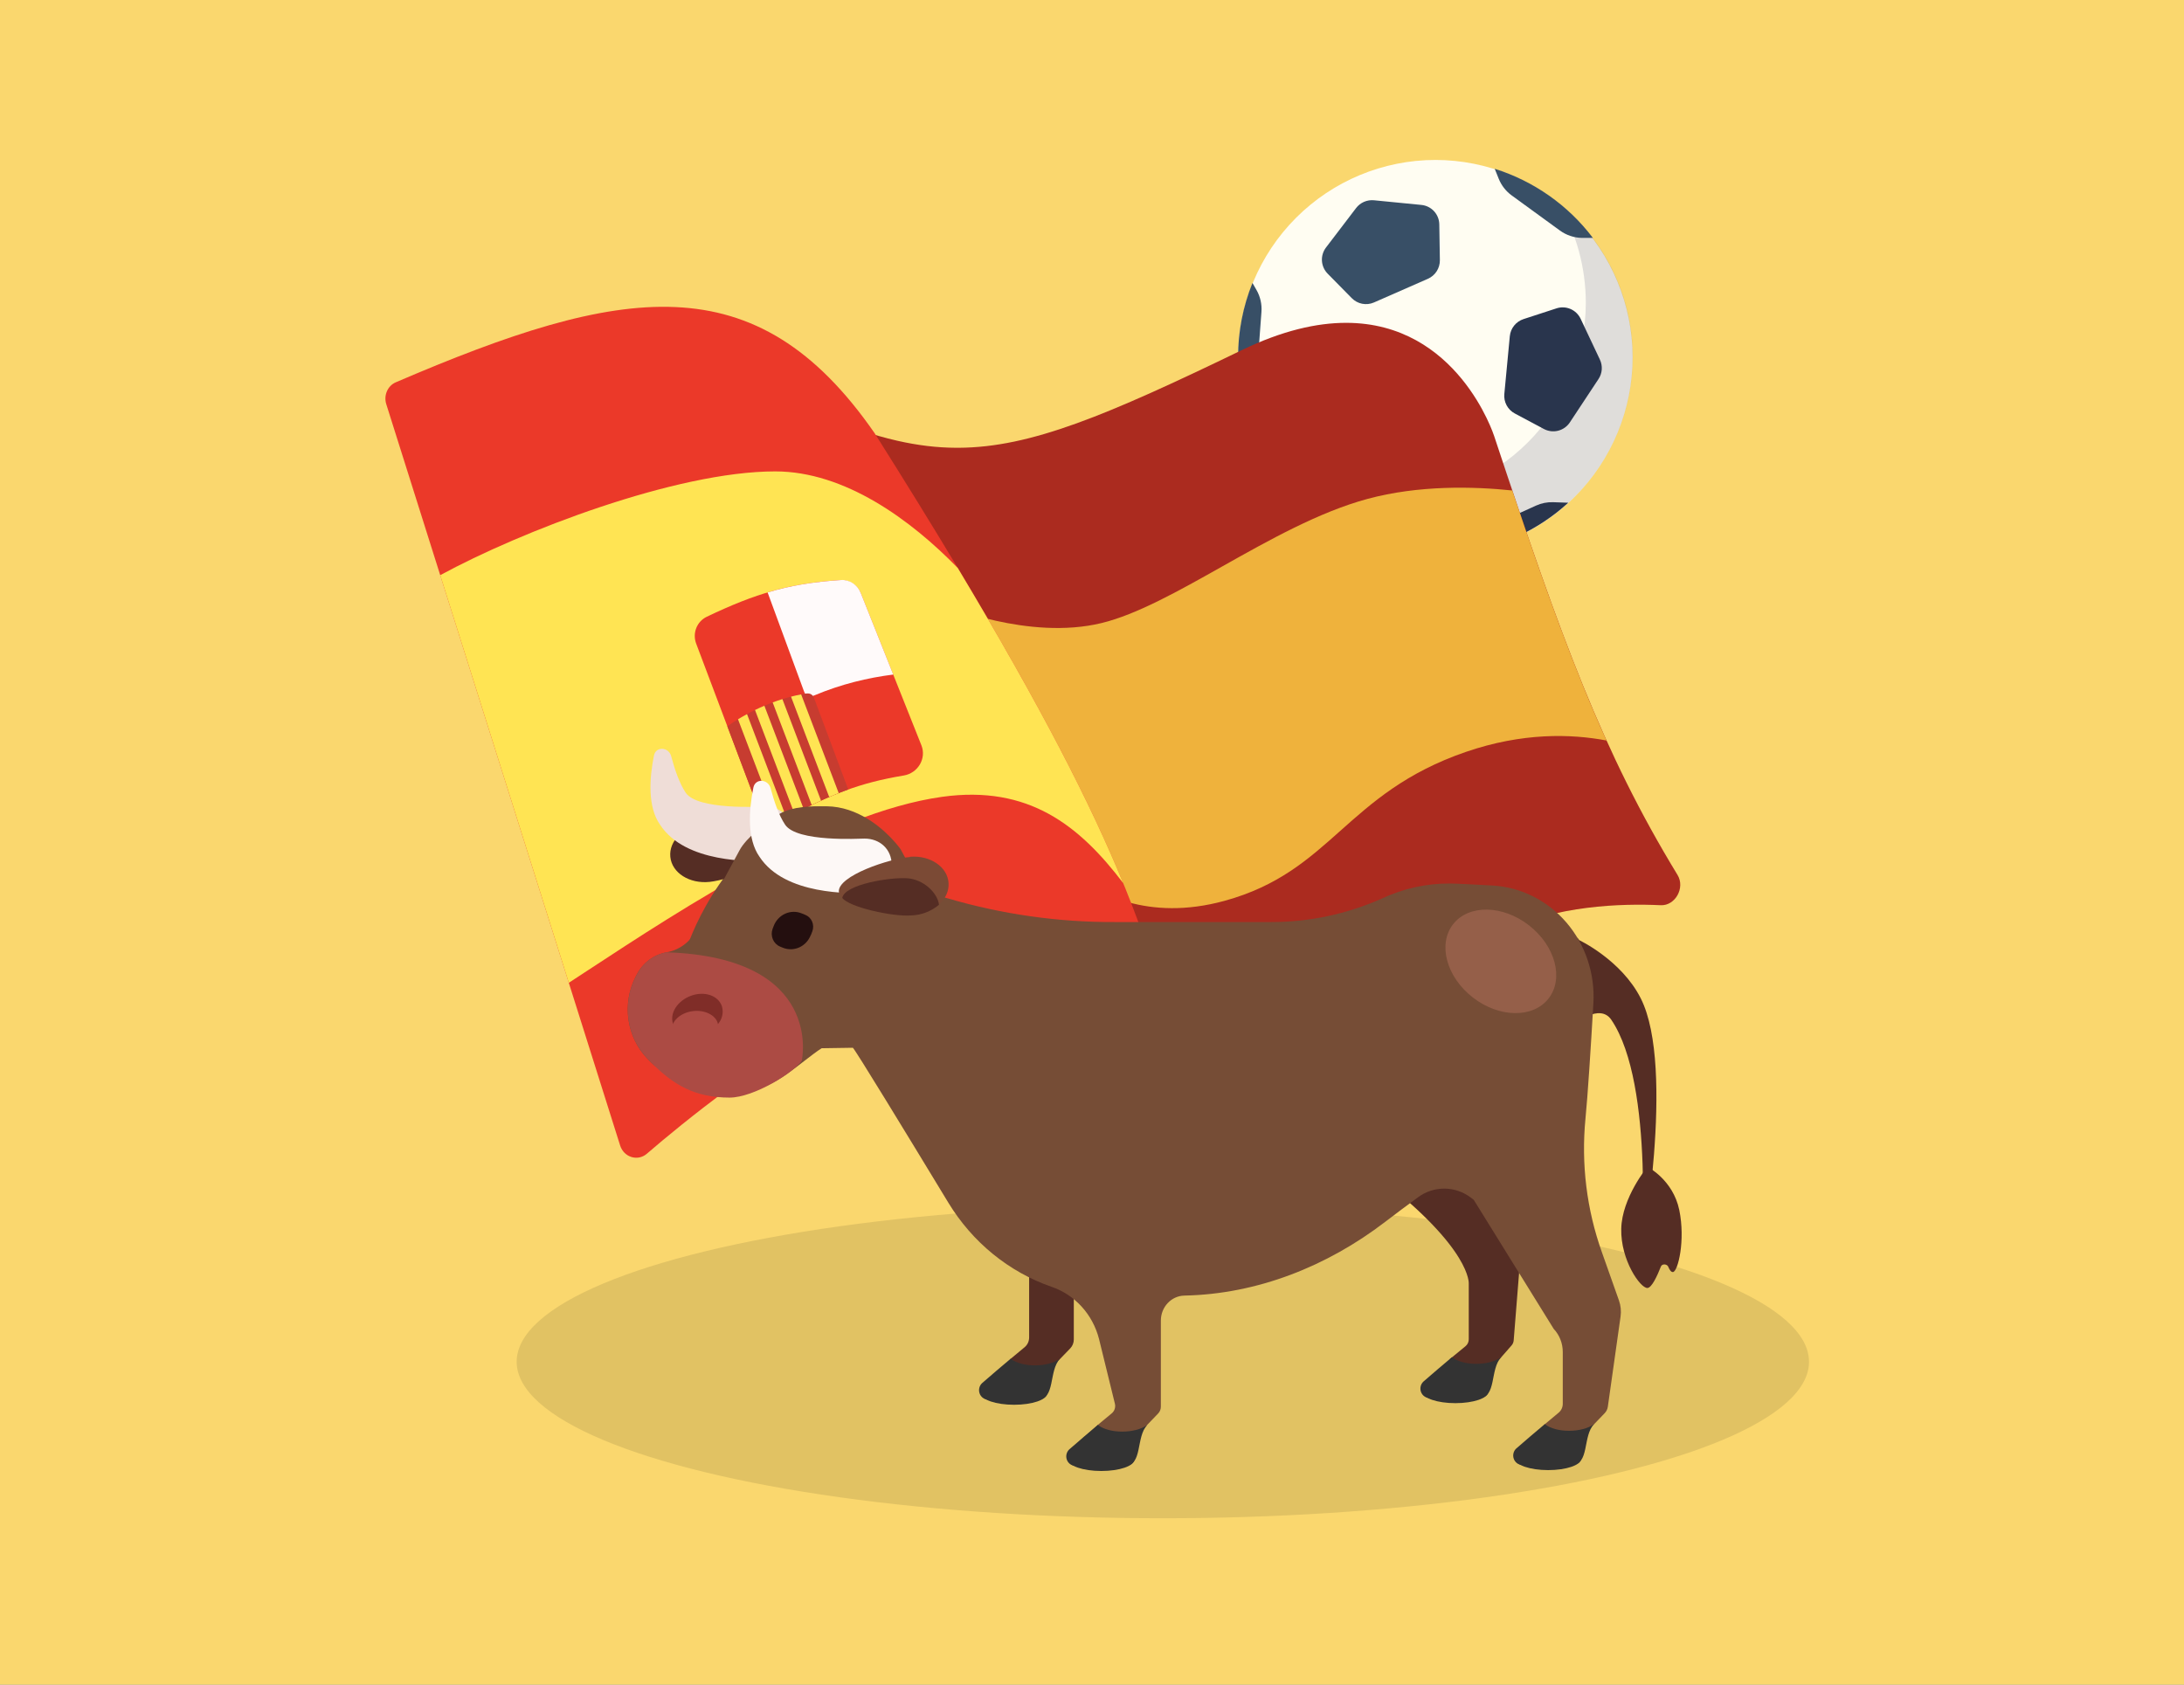 <svg width="210" height="162" viewBox="0 0 210 162" fill="none" xmlns="http://www.w3.org/2000/svg">
<rect x="0" y="0" width="210" height="162" fill="#808080" stroke="none"/>
<g clip-path="url(#clip0_701_3824)">
<path d="M0 0H210V162H0V0Z" fill="#FAD76E"/>
<ellipse opacity="0.1" cx="111.811" cy="130.953" rx="62.131" ry="15.047" fill="black"/>
<path fill-rule="evenodd" clip-rule="evenodd" d="M156.985 34.335C156.985 39.371 154.987 44.2 151.432 47.763C147.876 51.326 143.053 53.331 138.022 53.336C132.994 53.331 128.174 51.329 124.619 47.771C121.064 44.212 119.064 39.388 119.058 34.356C119.065 29.325 121.065 24.501 124.62 20.944C128.175 17.386 132.995 15.386 138.022 15.38C143.045 15.386 147.861 17.384 151.415 20.936C154.97 24.489 156.972 29.307 156.985 34.335Z" fill="#FFFDF2"/>
<path opacity="0.15" fill-rule="evenodd" clip-rule="evenodd" d="M149.858 19.513C151.574 22.424 152.48 25.743 152.482 29.123C152.474 34.157 150.47 38.983 146.911 42.54C143.352 46.097 138.527 48.095 133.498 48.095C129.203 48.097 125.036 46.633 121.685 43.944C123.358 46.798 125.747 49.164 128.615 50.807C131.484 52.451 134.732 53.315 138.037 53.314C143.065 53.308 147.885 51.307 151.44 47.749C154.995 44.19 156.995 39.366 157 34.334C157 31.485 156.357 28.673 155.12 26.107C153.884 23.541 152.085 21.287 149.858 19.513Z" fill="#282B51"/>
<path fill-rule="evenodd" clip-rule="evenodd" d="M127.657 26.314L129.973 28.666C130.244 28.945 130.594 29.134 130.975 29.21C131.356 29.285 131.751 29.243 132.108 29.088L137.301 26.808C137.646 26.655 137.939 26.405 138.143 26.087C138.346 25.77 138.453 25.399 138.449 25.022L138.394 21.585C138.389 21.114 138.21 20.661 137.891 20.314C137.573 19.967 137.137 19.751 136.668 19.706L132.108 19.258C131.783 19.227 131.455 19.28 131.155 19.41C130.855 19.541 130.594 19.746 130.395 20.006L127.497 23.806C127.218 24.174 127.081 24.629 127.11 25.09C127.14 25.55 127.334 25.985 127.657 26.314Z" fill="#384F66"/>
<path fill-rule="evenodd" clip-rule="evenodd" d="M143.724 16.232L144.108 17.19C144.365 17.83 144.796 18.384 145.353 18.791L149.993 22.169C150.607 22.616 151.343 22.863 152.103 22.878H153.161C150.782 19.735 147.484 17.412 143.724 16.232Z" fill="#384F66"/>
<path fill-rule="evenodd" clip-rule="evenodd" d="M119.496 38.382L119.998 37.8C120.505 37.206 120.811 36.467 120.871 35.688L121.293 29.996C121.349 29.261 121.183 28.525 120.816 27.885L120.428 27.209C119.514 29.472 119.044 31.889 119.044 34.329C119.05 35.692 119.201 37.051 119.496 38.382Z" fill="#384F66"/>
<path fill-rule="evenodd" clip-rule="evenodd" d="M150.793 48.344L149.333 48.293C148.766 48.275 148.203 48.388 147.688 48.623L142.477 50.992C141.888 51.258 141.379 51.675 141.001 52.199L140.326 53.162C144.231 52.686 147.89 51.001 150.793 48.344Z" fill="#29354D"/>
<path fill-rule="evenodd" clip-rule="evenodd" d="M146.486 30.688L149.659 29.654C150.102 29.508 150.582 29.529 151.01 29.714C151.438 29.898 151.784 30.233 151.983 30.654L153.835 34.577C153.976 34.875 154.038 35.204 154.015 35.532C153.991 35.861 153.883 36.178 153.7 36.452L150.946 40.62C150.683 41.017 150.282 41.302 149.821 41.419C149.36 41.536 148.872 41.477 148.452 41.253L145.655 39.762C145.322 39.585 145.048 39.313 144.868 38.98C144.689 38.647 144.612 38.268 144.647 37.892L145.174 32.331C145.21 31.959 145.353 31.605 145.586 31.314C145.819 31.022 146.132 30.805 146.486 30.688Z" fill="#29354D"/>
<path fill-rule="evenodd" clip-rule="evenodd" d="M125.848 42.755L127.835 46.83C127.973 47.111 128.177 47.353 128.43 47.537C128.683 47.721 128.977 47.841 129.286 47.886L134.167 48.574C134.654 48.643 135.15 48.522 135.55 48.234C135.95 47.947 136.224 47.517 136.314 47.032L136.871 44.085C136.937 43.73 136.902 43.364 136.77 43.028C136.638 42.692 136.414 42.4 136.125 42.185L131.265 38.6C130.944 38.362 130.557 38.231 130.158 38.225C129.76 38.219 129.369 38.339 129.041 38.566L126.481 40.331C126.103 40.593 125.831 40.981 125.715 41.426C125.599 41.87 125.646 42.342 125.848 42.755Z" fill="#384F66"/>
<path d="M95.801 68.738L95.799 68.737L82.654 41.355C83.913 41.775 85.116 42.119 86.286 42.385C86.297 42.387 86.307 42.389 86.317 42.392C88.239 42.826 90.074 43.051 91.926 43.06C92.013 43.061 92.101 43.061 92.189 43.06C99.123 43.021 106.368 39.974 119.385 33.678C123.284 31.791 126.611 31.044 129.435 31.045C140.131 31.046 143.618 41.771 143.681 41.966L143.684 41.975L143.685 41.98C150.113 61.383 154.081 72.291 161.301 84.137C162.058 85.379 161.076 87.115 159.683 87.049C155.851 86.87 149.692 87.076 144.549 89.531C140.979 91.236 137.719 94.319 134.489 97.374C130.632 101.022 126.818 104.63 122.568 105.802C118.272 106.986 115.954 107.128 114.901 107.096C114.44 107.081 114.06 106.773 113.851 106.337L95.801 68.738Z" fill="#AB2B1F"/>
<path fill-rule="evenodd" clip-rule="evenodd" d="M95.795 68.738L95.797 68.738L103.152 84.059C105.361 85.82 110.328 88.661 117.745 86.627C122.91 85.211 125.818 82.621 128.886 79.888C131.95 77.159 135.174 74.287 140.966 72.3C146.385 70.442 151.044 70.559 154.471 71.21C151.406 64.443 148.696 56.939 145.41 47.166C141.676 46.776 136.418 46.643 131.485 47.977C126.824 49.238 122.009 51.947 117.472 54.499C113.275 56.86 109.315 59.087 105.933 59.912C98.896 61.628 90.826 58.184 90.826 58.184L92.13 61.103L95.795 68.738Z" fill="#EFB23C"/>
<path d="M84.101 41.66C72.68 25.163 59.772 27.438 38.053 36.765C37.277 37.098 36.875 38.018 37.14 38.861L59.628 110.154C59.988 111.295 61.319 111.705 62.199 110.946C69.046 105.042 93.472 85.407 104.057 95.978C108.761 100.676 108.171 105.373 113.682 106.847C114.05 106.946 114.376 106.588 114.291 106.194C110.892 90.371 107.645 78.964 84.101 41.66Z" fill="#EB3929"/>
<path fill-rule="evenodd" clip-rule="evenodd" d="M92.093 54.62C87.581 49.989 81.233 45.331 74.541 45.331C64.998 45.331 50.04 51.115 42.328 55.311L54.693 94.509C55.262 94.138 55.854 93.75 56.465 93.349C65.746 87.266 79.644 78.157 90.572 76.628C98.909 75.462 103.801 79.399 107.998 84.919C104.863 77.267 100.091 67.953 92.093 54.62Z" fill="#FFE453"/>
<path d="M80.764 55.782C75.902 56.106 72.667 57.062 67.963 59.307C67 59.767 66.563 60.892 66.939 61.89L72.807 77.455C73.25 78.632 74.627 79.147 75.743 78.567C79.845 76.435 82.557 75.294 86.901 74.575C88.256 74.351 89.104 72.946 88.596 71.669L82.784 57.074C82.457 56.253 81.646 55.723 80.764 55.782Z" fill="#EB3929"/>
<path d="M85.889 64.867L82.769 57.031C82.451 56.233 81.7 55.723 80.885 55.776C78.198 55.948 76.011 56.31 73.808 56.97L77.306 66.479C77.509 67.029 77.812 67.076 78.33 66.86C80.916 65.78 83.416 65.182 85.889 64.867Z" fill="#FFFAFA"/>
<path d="M81.561 75.922L78.292 67.173C78.124 66.729 77.858 66.632 77.412 66.706C74.19 67.247 71.564 68.708 69.933 69.838L72.85 77.569C73.278 78.702 74.529 79.202 75.562 78.663C77.825 77.482 79.661 76.599 81.561 75.922Z" fill="#C73C30"/>
<path d="M77.032 66.773C76.701 66.837 76.376 66.911 76.059 66.992L79.73 76.641C80.037 76.51 80.34 76.385 80.644 76.265L77.032 66.773Z" fill="#FFE453"/>
<path d="M78.944 76.989L75.23 67.227C74.909 67.326 74.598 67.433 74.295 67.546L78.047 77.409C78.351 77.263 78.65 77.123 78.944 76.989Z" fill="#FFE453"/>
<path d="M77.273 77.787L73.497 67.865C73.186 67.997 72.885 68.135 72.597 68.275L76.386 78.235C76.689 78.08 76.984 77.931 77.273 77.787Z" fill="#FFE453"/>
<path d="M75.619 78.632L71.829 68.671C71.524 68.836 71.234 69.003 70.962 69.168L74.657 78.879C74.96 78.883 75.27 78.814 75.562 78.661C75.581 78.651 75.6 78.641 75.619 78.632Z" fill="#FFE453"/>
<path d="M150.893 90.662C150.887 90.542 150.921 90.424 150.989 90.327C151.057 90.23 151.155 90.16 151.266 90.13C151.378 90.1 151.496 90.111 151.601 90.16C151.706 90.21 151.791 90.296 151.842 90.404C151.842 90.404 155.905 92.319 157.763 96.002C161.155 102.698 157.763 121.053 157.763 121.053C157.763 121.053 159.173 104.302 154.931 98.062C153.809 96.41 151.302 98.53 151.302 98.53C151.211 95.906 151.054 93.263 150.893 90.662Z" fill="#552D24"/>
<path d="M155.889 118.167C155.953 115.163 158.406 112.203 158.406 112.203C158.406 112.203 160.868 113.444 161.469 116.361C162.071 119.279 161.344 122.261 160.868 122.325C160.686 122.35 160.531 122.115 160.409 121.815C160.296 121.538 159.814 121.509 159.705 121.788C159.348 122.698 158.819 123.843 158.406 123.857C157.718 123.881 155.824 121.17 155.889 118.167Z" fill="#552D24"/>
<path d="M145.547 128.893L146.191 120.839C146.245 120.165 146.168 119.487 145.965 118.844L143.92 112.369L141.936 113.451C132.164 106.026 134.018 95.936 134.901 92.783C132.06 92.025 129.131 91.685 126.199 91.774C126.199 91.774 121.243 104.366 132.664 113.283C141.536 120.165 141.227 123.45 141.227 123.45V128.784C141.228 128.912 141.201 129.038 141.148 129.153C141.095 129.268 141.018 129.37 140.922 129.449L139.413 130.689L141.8 132.676L144.199 130.689L145.339 129.386C145.459 129.25 145.533 129.077 145.547 128.893Z" fill="#552D24"/>
<path d="M103.25 117.22C103.25 117.22 97.855 116.455 99.795 105.076L92.925 92.86C89.993 92.043 86.962 91.677 83.928 91.774L96.345 113.179C98.058 116.141 98.961 119.533 98.956 122.988V128.617C98.955 128.797 98.916 128.975 98.841 129.137C98.766 129.299 98.656 129.441 98.52 129.554L97.154 130.689L99.646 132.521L101.919 130.689L102.915 129.658C103.13 129.431 103.25 129.125 103.25 128.807V117.22Z" fill="#552D24"/>
<path d="M154.03 120.425L155.666 125.049C155.844 125.549 155.898 126.087 155.822 126.615L154.6 135.27C154.568 135.506 154.462 135.726 154.299 135.894L153.22 137.016L150.604 139.293L148.469 137.016C149.039 136.537 149.544 136.111 149.87 135.849C149.994 135.746 150.094 135.615 150.163 135.466C150.231 135.317 150.267 135.154 150.266 134.989V130.012C150.267 129.182 149.955 128.384 149.396 127.791L141.704 115.378L141.486 115.211L141.443 115.179C140.705 114.615 139.815 114.308 138.9 114.301C137.984 114.293 137.09 114.586 136.344 115.138C135.238 115.947 134.183 116.739 133.191 117.498C127.617 121.768 120.904 124.447 113.884 124.588C113.279 124.601 112.704 124.859 112.281 125.309C111.858 125.758 111.621 126.361 111.621 126.99V135.27C111.621 135.393 111.598 135.514 111.552 135.628C111.507 135.741 111.44 135.844 111.356 135.93L110.29 137.039L108.662 138.962L104.183 138.251L105.539 137.039C106.087 136.586 106.566 136.193 106.888 135.921C107.025 135.812 107.128 135.662 107.183 135.491C107.238 135.32 107.243 135.136 107.196 134.962L105.674 128.755C105.373 127.585 104.795 126.512 103.992 125.635C103.189 124.757 102.188 124.103 101.079 123.732C96.985 122.304 93.49 119.449 91.185 115.652C87.091 108.901 82.209 100.897 82.005 100.757L70.919 100.925L65.698 92.215C65.698 92.215 67.425 85.223 73.921 79.793C81.107 73.787 86.594 81.66 86.594 81.66C86.594 81.66 88.331 84.994 89.123 85.645C89.775 85.977 90.461 86.23 91.168 86.401C96.392 87.931 101.796 88.694 107.223 88.668H122.225C125.886 88.672 129.509 87.902 132.876 86.406C134.926 85.442 137.152 84.95 139.402 84.962C139.937 84.962 141.538 85.044 143.483 85.152C144.837 85.227 146.164 85.579 147.387 86.188C148.61 86.798 149.705 87.653 150.609 88.704C151.513 89.755 152.209 90.982 152.655 92.314C153.102 93.645 153.291 95.055 153.212 96.463C152.959 100.825 152.668 105.349 152.45 107.562C152.025 111.919 152.565 116.319 154.03 120.425Z" fill="#764D36"/>
<ellipse cx="5.816" cy="4.396" rx="5.816" ry="4.396" transform="matrix(-0.79 -0.613 -0.613 0.79 151.601 92.54)" fill="#955F49"/>
<path d="M108.145 140.957C109.912 140.957 109.189 138.161 110.321 137.025C109.138 137.887 106.624 137.882 105.569 137.025C104.699 137.753 103.664 138.636 102.815 139.378C102.685 139.499 102.593 139.658 102.551 139.834C102.509 140.01 102.519 140.195 102.579 140.366C102.64 140.536 102.748 140.683 102.89 140.789C103.033 140.894 103.202 140.953 103.376 140.957H108.145Z" fill="#333333"/>
<path d="M71.583 100.906C70.373 101.07 69.152 101.13 67.933 101.087C65.144 101.087 62.229 98.729 62.229 96.25C62.229 93.771 64.513 92.146 67.302 91.78C71.422 91.25 71.583 100.906 71.583 100.906Z" fill="#7E7E7C"/>
<path d="M68.13 95.928C67.86 96.304 66.825 97.553 66.494 97.286C66.163 97.019 66.638 95.29 66.929 94.938C66.989 94.846 67.067 94.768 67.157 94.71C67.248 94.651 67.349 94.612 67.454 94.596C67.56 94.579 67.668 94.586 67.77 94.615C67.873 94.644 67.969 94.695 68.053 94.764C68.136 94.833 68.204 94.92 68.254 95.018C68.303 95.116 68.333 95.224 68.341 95.334C68.348 95.445 68.334 95.556 68.299 95.661C68.263 95.765 68.207 95.861 68.134 95.942L68.13 95.928Z" fill="#050505"/>
<path d="M79.808 87.762C79.81 87.934 79.778 88.105 79.715 88.264C79.652 88.424 79.559 88.569 79.441 88.691C79.324 88.812 79.184 88.908 79.031 88.973C78.877 89.038 78.713 89.071 78.547 89.069C78.38 89.07 78.216 89.037 78.061 88.972C77.907 88.907 77.767 88.811 77.649 88.69C77.531 88.569 77.436 88.424 77.372 88.265C77.307 88.106 77.273 87.934 77.272 87.762C77.274 87.411 77.409 87.076 77.648 86.828C77.887 86.581 78.21 86.442 78.547 86.44C78.713 86.441 78.877 86.476 79.031 86.542C79.184 86.609 79.323 86.707 79.441 86.829C79.558 86.952 79.651 87.097 79.714 87.257C79.777 87.417 79.809 87.589 79.808 87.762Z" fill="#050505"/>
<path d="M67.682 79.241C65.741 79.443 64.304 80.853 64.454 82.398C64.604 83.943 66.3 85.011 68.237 84.805C70.175 84.599 75.128 82.82 74.984 81.288C74.84 79.756 69.626 79.041 67.685 79.244L67.682 79.241Z" fill="#552D24"/>
<path d="M62.879 72.663C63.063 71.742 64.301 71.82 64.54 72.728C64.873 73.992 65.332 75.328 65.932 76.23C67.073 77.924 73.085 77.564 73.574 77.564C75.041 77.564 76.181 78.581 76.181 80.106C76.181 81.631 75.041 82.817 73.737 82.817C72.271 82.817 65.916 83.043 63.472 79.315C62.257 77.601 62.441 74.855 62.879 72.663Z" fill="#EFDDD7"/>
<path d="M66.969 89.44L71.101 81.783C71.735 80.563 73.822 78.913 74.99 78.244C76.158 77.574 78.085 77.471 79.416 77.564L79.634 77.912C84.716 78.166 84.094 80.69 84.269 84.35L84.477 88.811C84.614 91.689 84.059 94.556 82.863 97.154L82.254 98.471C81.25 100.651 80.968 99.513 79.001 100.801C77.034 102.089 74.397 104.777 72.073 104.777C68.808 104.774 64.743 104.398 62.436 101.996L62.24 101.797C61.269 100.787 60.635 99.48 60.43 98.068C60.226 96.656 60.462 95.213 61.104 93.951L61.209 93.748C61.498 93.179 61.91 92.688 62.412 92.311C62.914 91.934 63.492 91.683 64.102 91.576C64.704 91.47 65.276 91.222 65.773 90.852C66.269 90.482 66.679 89.999 66.969 89.44Z" fill="#764D36"/>
<path d="M72.439 75.741C72.623 74.82 73.861 74.898 74.1 75.807C74.433 77.07 74.892 78.406 75.493 79.308C76.633 81.003 82.646 80.642 83.134 80.642C84.601 80.642 85.742 81.659 85.742 83.184C85.742 84.709 84.601 85.895 83.297 85.895C81.831 85.895 75.476 86.121 73.032 82.394C71.817 80.679 72.002 77.933 72.439 75.741Z" fill="#FDF8F6"/>
<path d="M87.496 82.389C89.44 82.231 91.109 83.36 91.208 84.908C91.308 86.456 89.831 87.816 87.895 87.975C85.959 88.135 80.778 87.294 80.659 85.756C80.54 84.218 85.55 82.556 87.491 82.416L87.496 82.389Z" fill="#7B4A35"/>
<path d="M77.096 101.995C76.362 103.123 72.478 105.55 70.153 105.549C66.888 105.547 64.75 104.397 62.443 101.995L62.247 101.796C61.276 100.786 60.642 99.48 60.438 98.068C60.233 96.656 60.469 95.213 61.112 93.951L61.216 93.747C61.506 93.178 61.917 92.687 62.419 92.31C62.921 91.934 63.499 91.682 64.109 91.575C79.311 92.091 77.096 101.995 77.096 101.995Z" fill="#AC4B44"/>
<path d="M69.411 96.752C69.49 97.013 69.508 97.289 69.466 97.559C69.423 97.829 69.32 98.084 69.165 98.305C68.799 98.838 68.279 99.236 67.68 99.44C67.032 99.692 66.318 99.692 65.67 99.44C65.451 99.354 65.251 99.221 65.086 99.049C64.92 98.877 64.792 98.67 64.71 98.442C64.373 97.426 65.153 96.223 66.449 95.754C67.746 95.285 69.05 95.728 69.411 96.752Z" fill="#802D28"/>
<path d="M69.053 98.613C69.068 98.849 69.028 99.085 68.936 99.302C68.845 99.519 68.705 99.71 68.528 99.858C68.095 100.236 67.563 100.468 67.001 100.524C66.389 100.615 65.766 100.483 65.237 100.149C65.066 100.041 64.919 99.894 64.808 99.72C64.698 99.546 64.626 99.348 64.597 99.142C64.499 98.229 65.418 97.376 66.64 97.231C67.863 97.085 68.987 97.708 69.053 98.613Z" fill="#AC4B44"/>
<path d="M77.965 89.934L78.107 89.562C78.221 89.263 78.216 88.928 78.093 88.632C77.969 88.335 77.738 88.103 77.45 87.984L77.092 87.837C76.838 87.732 76.566 87.68 76.293 87.685C76.02 87.689 75.75 87.75 75.499 87.863C75.248 87.976 75.021 88.139 74.831 88.343C74.641 88.547 74.491 88.788 74.391 89.053L74.288 89.323C74.169 89.647 74.177 90.007 74.31 90.325C74.443 90.643 74.691 90.894 75 91.024L75.26 91.131C75.514 91.236 75.786 91.287 76.059 91.283C76.332 91.278 76.602 91.218 76.853 91.105C77.104 90.992 77.331 90.829 77.521 90.625C77.711 90.42 77.861 90.179 77.961 89.915L77.965 89.934Z" fill="#240F0F"/>
<path d="M87.575 88.032C88.564 88.013 89.52 87.652 90.29 87.005C90.14 85.829 88.777 84.568 87.249 84.458C85.582 84.34 81.216 85.046 80.987 86.345C81.658 87.254 85.886 88.168 87.575 88.032Z" fill="#552D24"/>
<ellipse cx="3.161" cy="1.079" rx="3.161" ry="1.079" transform="matrix(-1 0 0 1 109.054 139.298)" fill="#333333"/>
<path d="M99.759 134.588C101.526 134.588 100.803 131.792 101.935 130.656C100.752 131.518 98.238 131.513 97.183 130.656C96.313 131.385 95.278 132.267 94.429 133.009C94.299 133.13 94.207 133.289 94.165 133.465C94.123 133.641 94.133 133.827 94.193 133.997C94.254 134.167 94.362 134.315 94.504 134.42C94.647 134.526 94.816 134.584 94.99 134.588H99.759Z" fill="#333333"/>
<ellipse cx="3.161" cy="1.079" rx="3.161" ry="1.079" transform="matrix(-1 0 0 1 100.668 132.93)" fill="#333333"/>
<path d="M142.185 134.434C143.948 134.434 143.227 131.643 144.356 130.51C143.176 131.37 140.668 131.365 139.615 130.51C138.747 131.237 137.714 132.118 136.867 132.858C136.737 132.979 136.645 133.137 136.603 133.313C136.561 133.489 136.571 133.674 136.631 133.844C136.692 134.014 136.8 134.161 136.942 134.266C137.084 134.371 137.253 134.43 137.427 134.434H142.185Z" fill="#333333"/>
<ellipse cx="3.154" cy="1.077" rx="3.154" ry="1.077" transform="matrix(-1 0 0 1 143.094 132.779)" fill="#333333"/>
<path d="M151.109 140.872C152.871 140.872 152.151 138.081 153.279 136.948C152.099 137.808 149.591 137.803 148.538 136.948C147.67 137.675 146.637 138.556 145.79 139.296C145.66 139.417 145.568 139.575 145.526 139.751C145.484 139.927 145.494 140.112 145.555 140.282C145.615 140.452 145.723 140.599 145.865 140.704C146.007 140.809 146.176 140.868 146.35 140.872H151.109Z" fill="#333333"/>
<ellipse cx="3.154" cy="1.077" rx="3.154" ry="1.077" transform="matrix(-1 0 0 1 152.017 139.217)" fill="#333333"/>
</g>
<defs>
<clipPath id="clip0_701_3824">
<rect width="210" height="162" fill="white"/>
</clipPath>
</defs>
</svg>
